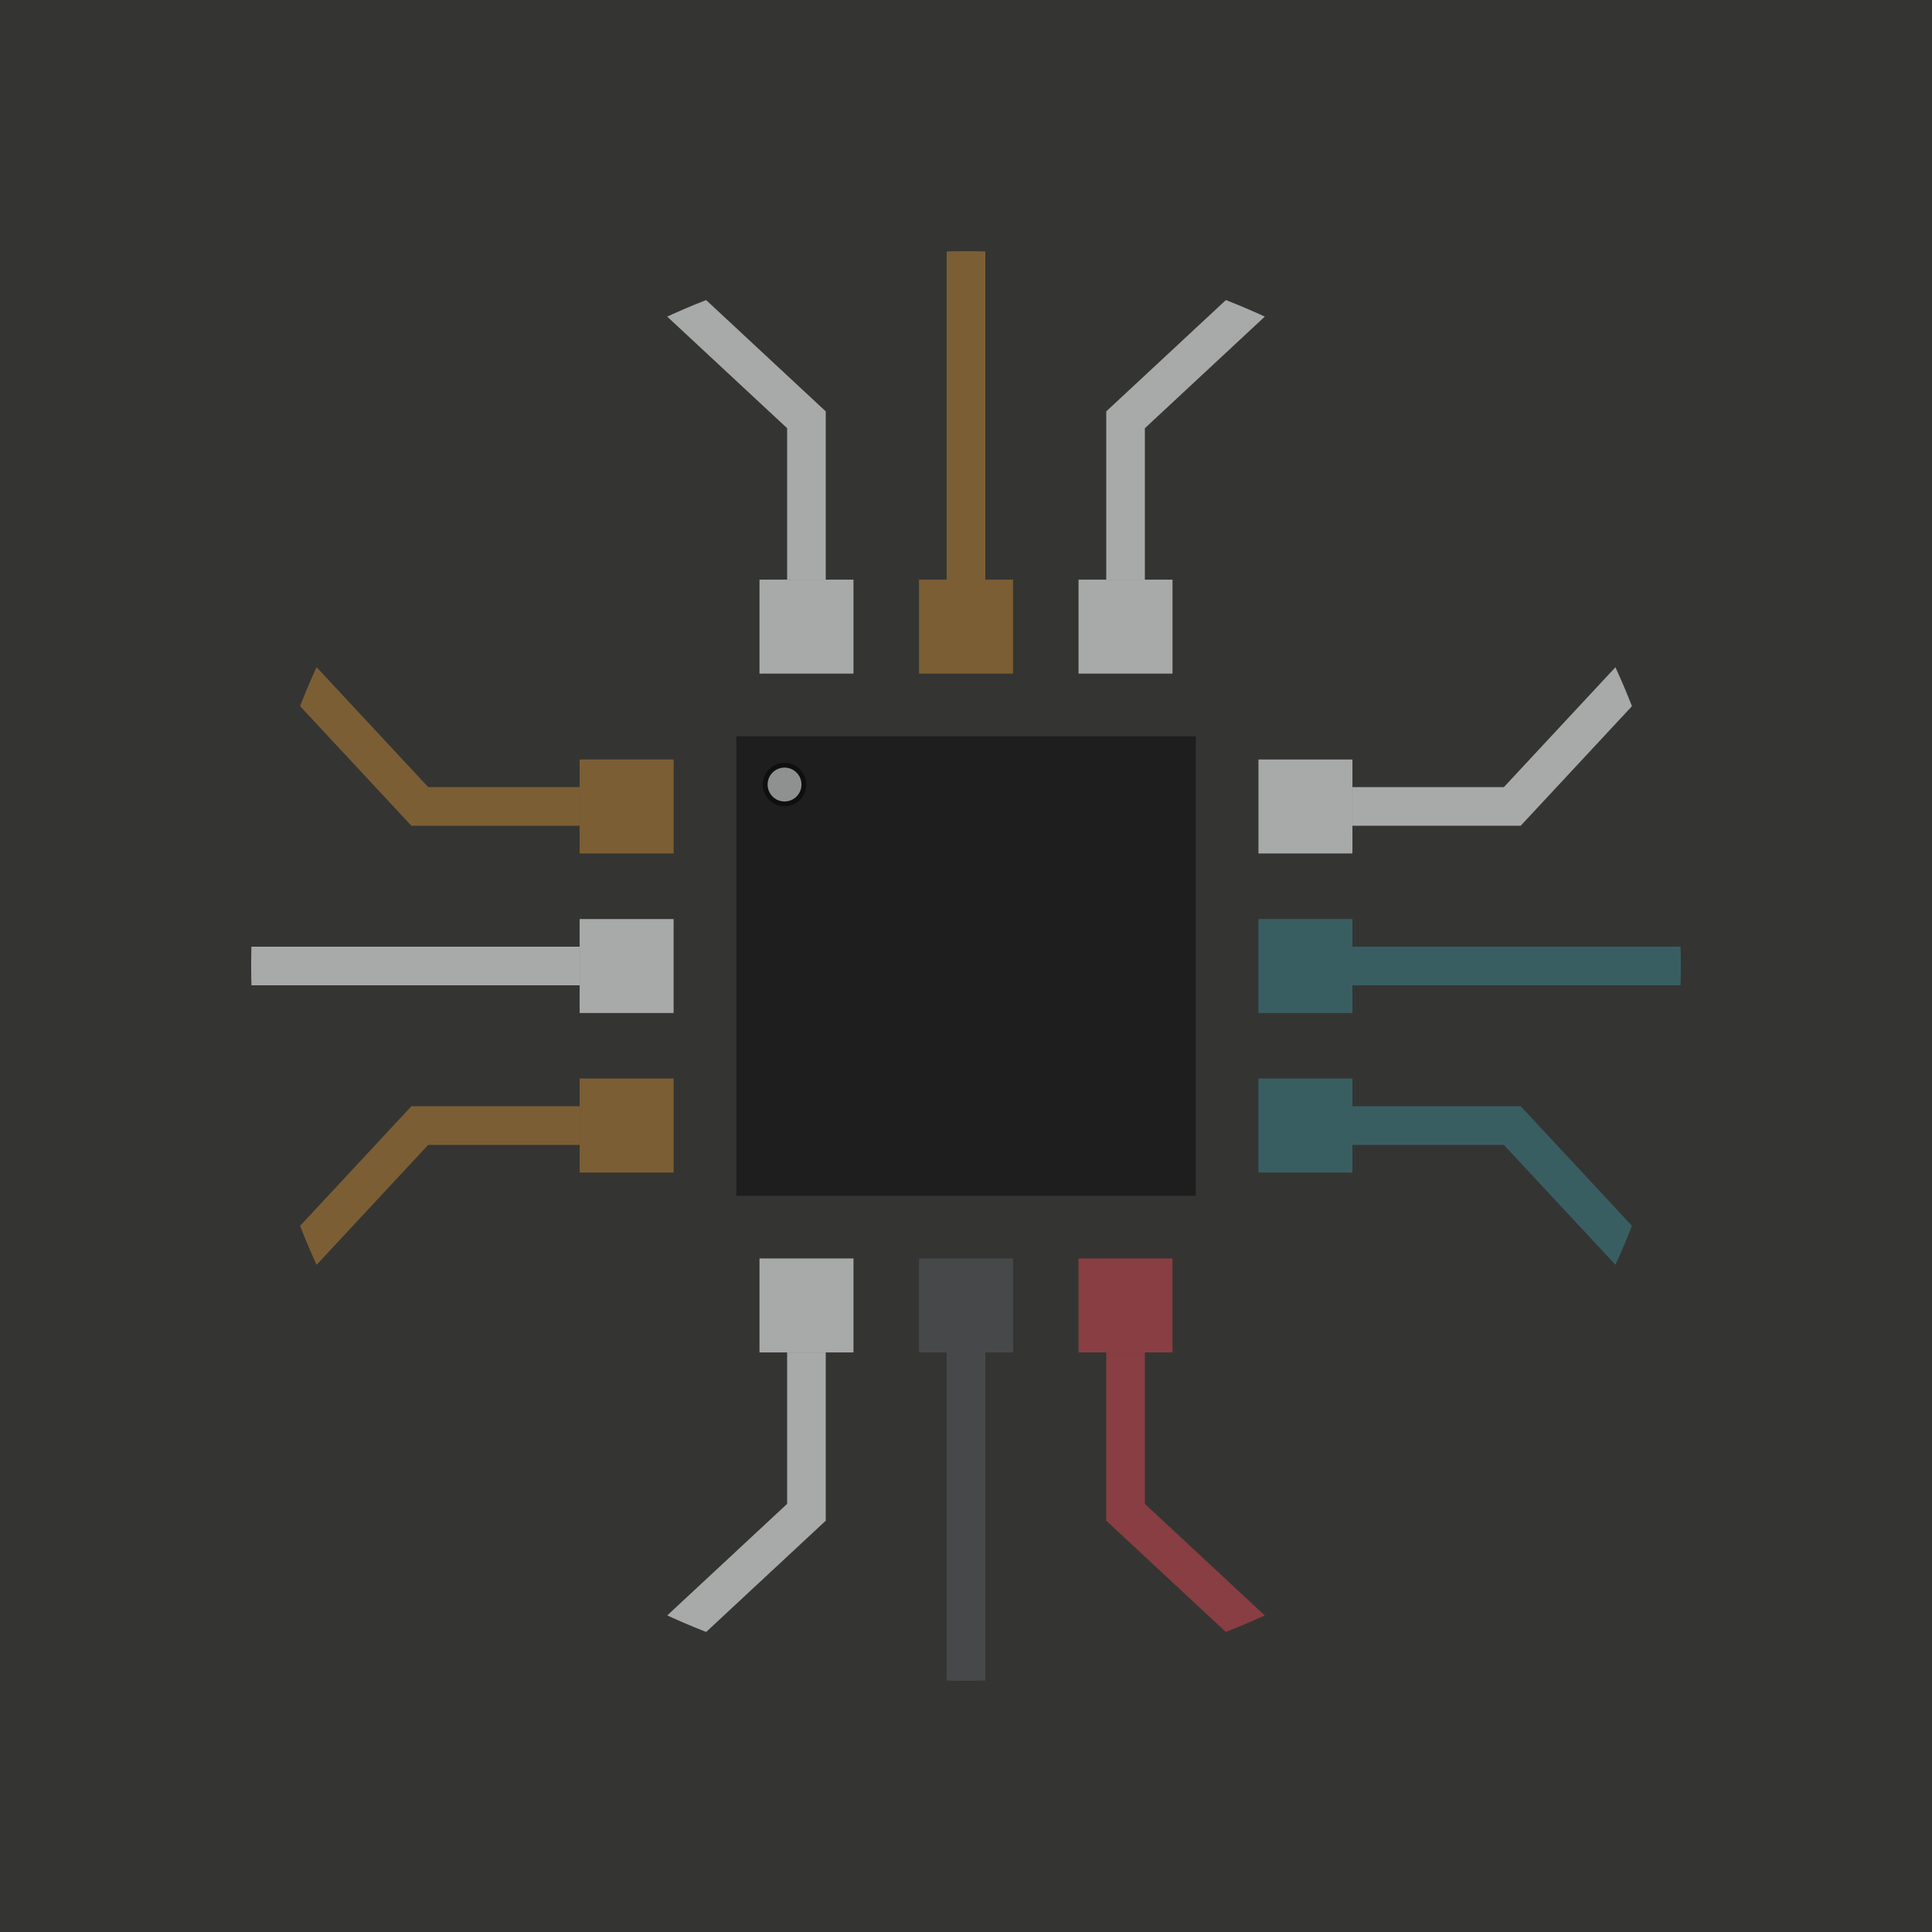 <?xml version="1.0" encoding="UTF-8" standalone="no"?>
<svg
   xmlns:dc="http://purl.org/dc/elements/1.1/"
   xmlns:cc="http://creativecommons.org/ns#"
   xmlns:rdf="http://www.w3.org/1999/02/22-rdf-syntax-ns#"
   xmlns:svg="http://www.w3.org/2000/svg"
   xmlns="http://www.w3.org/2000/svg"
   xmlns:sodipodi="http://sodipodi.sourceforge.net/DTD/sodipodi-0.dtd"
   xmlns:inkscape="http://www.inkscape.org/namespaces/inkscape"
   width="100"
   height="100"
   viewBox="0 0 26.458 26.458"
   version="1.1"
   id="svg8"
   inkscape:version="1.0.1 (1.0.1+r75)"
   sodipodi:docname="BloomIcon.svg"
   inkscape:export-filename="/home/nav/Projects/Bloom/src/Insight/UserInterfaces/InsightWindow/Images/BloomIconv1.png"
   inkscape:export-xdpi="96"
   inkscape:export-ydpi="96">
  <defs
     id="defs2">
    <inkscape:path-effect
       effect="powerstroke"
       id="path-effect2043"
       is_visible="true"
       lpeversion="1"
       offset_points="4,0.088"
       sort_points="true"
       interpolator_type="CubicBezierJohan"
       interpolator_beta="0.2"
       start_linecap_type="zerowidth"
       linejoin_type="extrp_arc"
       miter_limit="4"
       scale_width="1"
       end_linecap_type="zerowidth" />
    <inkscape:path-effect
       effect="spiro"
       id="path-effect2041"
       is_visible="true"
       lpeversion="1" />
    <inkscape:path-effect
       effect="powerstroke"
       id="path-effect2037"
       is_visible="true"
       lpeversion="1"
       offset_points="0,0.132"
       sort_points="true"
       interpolator_type="CubicBezierJohan"
       interpolator_beta="0.2"
       start_linecap_type="zerowidth"
       linejoin_type="extrp_arc"
       miter_limit="4"
       scale_width="1"
       end_linecap_type="zerowidth" />
    <inkscape:path-effect
       effect="spiro"
       id="path-effect2035"
       is_visible="true"
       lpeversion="1" />
    <inkscape:path-effect
       effect="powerstroke"
       id="path-effect2031"
       is_visible="true"
       lpeversion="1"
       offset_points="0,0.132"
       sort_points="true"
       interpolator_type="CubicBezierJohan"
       interpolator_beta="0.2"
       start_linecap_type="zerowidth"
       linejoin_type="extrp_arc"
       miter_limit="4"
       scale_width="1"
       end_linecap_type="zerowidth" />
    <inkscape:path-effect
       effect="spiro"
       id="path-effect2029"
       is_visible="true"
       lpeversion="1" />
    <inkscape:path-effect
       effect="simplify"
       id="path-effect2027"
       is_visible="true"
       lpeversion="1"
       steps="1"
       threshold="0.075"
       smooth_angles="360"
       helper_size="0"
       simplify_individual_paths="false"
       simplify_just_coalesce="false" />
    <inkscape:path-effect
       effect="powerstroke"
       id="path-effect2023"
       is_visible="true"
       lpeversion="1"
       offset_points="0,0.132"
       sort_points="true"
       interpolator_type="CubicBezierJohan"
       interpolator_beta="0.2"
       start_linecap_type="zerowidth"
       linejoin_type="extrp_arc"
       miter_limit="4"
       scale_width="1"
       end_linecap_type="zerowidth" />
    <inkscape:path-effect
       effect="spiro"
       id="path-effect2021"
       is_visible="true"
       lpeversion="1" />
    <inkscape:path-effect
       effect="simplify"
       id="path-effect2019"
       is_visible="true"
       lpeversion="1"
       steps="1"
       threshold="0.075"
       smooth_angles="360"
       helper_size="0"
       simplify_individual_paths="false"
       simplify_just_coalesce="false" />
    <inkscape:path-effect
       effect="powerstroke"
       id="path-effect2015"
       is_visible="true"
       lpeversion="1"
       offset_points="0,0.132"
       sort_points="true"
       interpolator_type="CubicBezierJohan"
       interpolator_beta="0.2"
       start_linecap_type="zerowidth"
       linejoin_type="extrp_arc"
       miter_limit="4"
       scale_width="1"
       end_linecap_type="zerowidth" />
    <inkscape:path-effect
       effect="spiro"
       id="path-effect2013"
       is_visible="true"
       lpeversion="1" />
    <inkscape:path-effect
       effect="simplify"
       id="path-effect2011"
       is_visible="true"
       lpeversion="1"
       steps="1"
       threshold="0.075"
       smooth_angles="360"
       helper_size="0"
       simplify_individual_paths="false"
       simplify_just_coalesce="false" />
    <inkscape:path-effect
       effect="powerstroke"
       id="path-effect2007"
       is_visible="true"
       lpeversion="1"
       offset_points="0,0.132"
       sort_points="true"
       interpolator_type="CubicBezierJohan"
       interpolator_beta="0.2"
       start_linecap_type="zerowidth"
       linejoin_type="extrp_arc"
       miter_limit="4"
       scale_width="1"
       end_linecap_type="zerowidth" />
    <inkscape:path-effect
       effect="spiro"
       id="path-effect2005"
       is_visible="true"
       lpeversion="1" />
    <inkscape:path-effect
       effect="simplify"
       id="path-effect2003"
       is_visible="true"
       lpeversion="1"
       steps="1"
       threshold="0.014"
       smooth_angles="360"
       helper_size="0"
       simplify_individual_paths="false"
       simplify_just_coalesce="false" />
    <inkscape:path-effect
       effect="powerstroke"
       id="path-effect1999"
       is_visible="true"
       lpeversion="1"
       offset_points="0,0.132"
       sort_points="true"
       interpolator_type="CubicBezierJohan"
       interpolator_beta="0.2"
       start_linecap_type="zerowidth"
       linejoin_type="extrp_arc"
       miter_limit="4"
       scale_width="1"
       end_linecap_type="zerowidth" />
    <inkscape:path-effect
       effect="spiro"
       id="path-effect1997"
       is_visible="true"
       lpeversion="1" />
    <inkscape:path-effect
       effect="simplify"
       id="path-effect1995"
       is_visible="true"
       lpeversion="1"
       steps="1"
       threshold="0.014"
       smooth_angles="360"
       helper_size="0"
       simplify_individual_paths="false"
       simplify_just_coalesce="false" />
    <inkscape:path-effect
       effect="powerstroke"
       id="path-effect1991"
       is_visible="true"
       lpeversion="1"
       offset_points="0,0.132"
       sort_points="true"
       interpolator_type="CubicBezierJohan"
       interpolator_beta="0.2"
       start_linecap_type="zerowidth"
       linejoin_type="extrp_arc"
       miter_limit="4"
       scale_width="1"
       end_linecap_type="zerowidth" />
    <inkscape:path-effect
       effect="spiro"
       id="path-effect1989"
       is_visible="true"
       lpeversion="1" />
    <inkscape:path-effect
       effect="simplify"
       id="path-effect1987"
       is_visible="true"
       lpeversion="1"
       steps="1"
       threshold="0.5"
       smooth_angles="360"
       helper_size="0"
       simplify_individual_paths="false"
       simplify_just_coalesce="false" />
    <inkscape:path-effect
       effect="powerstroke"
       id="path-effect1983"
       is_visible="true"
       lpeversion="1"
       offset_points="0,0.132"
       sort_points="true"
       interpolator_type="CubicBezierJohan"
       interpolator_beta="0.2"
       start_linecap_type="zerowidth"
       linejoin_type="extrp_arc"
       miter_limit="4"
       scale_width="1"
       end_linecap_type="zerowidth" />
    <inkscape:path-effect
       effect="spiro"
       id="path-effect1981"
       is_visible="true"
       lpeversion="1" />
    <inkscape:path-effect
       effect="powerstroke"
       id="path-effect1977"
       is_visible="true"
       lpeversion="1"
       offset_points="0,0.132"
       sort_points="true"
       interpolator_type="CubicBezierJohan"
       interpolator_beta="0.2"
       start_linecap_type="zerowidth"
       linejoin_type="extrp_arc"
       miter_limit="4"
       scale_width="1"
       end_linecap_type="zerowidth" />
    <inkscape:path-effect
       effect="spiro"
       id="path-effect1975"
       is_visible="true"
       lpeversion="1" />
    <inkscape:path-effect
       effect="spiro"
       id="path-effect1971"
       is_visible="true"
       lpeversion="1" />
    <inkscape:path-effect
       effect="spiro"
       id="path-effect1965"
       is_visible="true"
       lpeversion="1" />
    <inkscape:path-effect
       effect="spiro"
       id="path-effect1943"
       is_visible="true"
       lpeversion="1" />
    <rect
       x="2.259"
       y="4.468"
       width="22.286"
       height="20.035"
       id="rect1929" />
  </defs>
  <sodipodi:namedview
     id="base"
     pagecolor="#343532"
     bordercolor="#666666"
     borderopacity="1.0"
     inkscape:pageopacity="0"
     inkscape:pageshadow="2"
     inkscape:zoom="7.9999999"
     inkscape:cx="102.2779"
     inkscape:cy="63.009498"
     inkscape:document-units="px"
     inkscape:current-layer="layer2"
     inkscape:document-rotation="0"
     showgrid="false"
     units="px"
     inkscape:window-width="3440"
     inkscape:window-height="1353"
     inkscape:window-x="2560"
     inkscape:window-y="34"
     inkscape:window-maximized="1" />
  <g
     inkscape:groupmode="layer"
     id="layer6"
     inkscape:label="Layer 5"
     style="display:inline">
    <rect
       style="display:inline;fill:#343532;fill-opacity:1;stroke:none;stroke-width:1.221;stroke-miterlimit:4;stroke-dasharray:none;stroke-opacity:0.611"
       id="rect1934"
       width="26.458"
       height="26.458"
       x="-2.220446e-16"
       y="-2.220446e-16" />
  </g>
  <g
     inkscape:groupmode="layer"
     id="layer2"
     inkscape:label="Layer 2"
     style="display:inline">
    <path
       style="opacity:1;fill:#a8a9a9;fill-opacity:1;stroke:none;stroke-width:0.215;stroke-miterlimit:4;stroke-dasharray:none;stroke-opacity:1"
       d="m 11.688,17.234 h -1.287 v 1.287 h 1.287 z"
       id="path3020" />
    <path
       style="opacity:1;fill:#46484a;fill-opacity:1;stroke:none;stroke-width:0.215;stroke-miterlimit:4;stroke-dasharray:none;stroke-opacity:1"
       d="m 13.873,17.234 h -1.287 v 1.287 h 1.287 z"
       id="path3018" />
    <path
       style="opacity:1;fill:#883e42;fill-opacity:1;stroke:none;stroke-width:0.215;stroke-miterlimit:4;stroke-dasharray:none;stroke-opacity:1"
       d="m 16.057,17.234 h -1.287 v 1.287 h 1.287 z"
       id="rect3462-6-0-7" />
    <rect
       style="display:inline;fill:#1e1e1e;fill-opacity:1;stroke:none;stroke-width:0.215;stroke-miterlimit:4;stroke-dasharray:none;stroke-opacity:1"
       id="rect3447"
       width="6.293"
       height="6.293"
       x="10.083"
       y="10.083" />
    <path
       style="opacity:1;fill:#a8a9a9;fill-opacity:1;stroke:none;stroke-width:0.215;stroke-miterlimit:4;stroke-dasharray:none;stroke-opacity:1"
       d="m 11.688,7.938 h -1.287 v 1.287 h 1.287 z"
       id="path3014" />
    <path
       style="opacity:1;fill:#7c5e35;fill-opacity:1;stroke:none;stroke-width:0.215;stroke-miterlimit:4;stroke-dasharray:none;stroke-opacity:1"
       d="m 13.873,7.938 h -1.287 v 1.287 h 1.287 z"
       id="path3012" />
    <path
       style="opacity:1;fill:#a8a9a9;fill-opacity:1;stroke:none;stroke-width:0.215;stroke-miterlimit:4;stroke-dasharray:none;stroke-opacity:1"
       d="m 16.057,7.938 h -1.287 v 1.287 h 1.287 z"
       id="rect3462-6-0-7-3" />
    <path
       style="display:inline;fill:none;stroke:#883e42;stroke-width:0.529;stroke-linecap:butt;stroke-linejoin:miter;stroke-miterlimit:4;stroke-dasharray:none;stroke-opacity:1"
       d="m 15.414,18.521 v 2.189 l 1.828,1.701"
       id="path2868-1" />
    <path
       style="display:inline;fill:none;stroke:#a8a9a9;stroke-width:0.529;stroke-linecap:butt;stroke-linejoin:miter;stroke-miterlimit:4;stroke-dasharray:none;stroke-opacity:1"
       d="m 11.044,18.521 v 2.189 l -1.828,1.701"
       id="path2868-4-96" />
    <path
       style="display:inline;fill:none;stroke:#46484a;stroke-width:0.529;stroke-linecap:butt;stroke-linejoin:miter;stroke-miterlimit:4;stroke-dasharray:none;stroke-opacity:1"
       d="M 13.229,18.521 V 23.303"
       id="path2885-2" />
    <path
       style="display:inline;fill:none;stroke:#a8a9a9;stroke-width:0.529;stroke-linecap:butt;stroke-linejoin:miter;stroke-miterlimit:4;stroke-dasharray:none;stroke-opacity:1"
       d="M 11.044,7.938 V 5.749 L 9.216,4.048"
       id="path2868-1-1" />
    <path
       style="display:inline;fill:none;stroke:#a8a9a9;stroke-width:0.529;stroke-linecap:butt;stroke-linejoin:miter;stroke-miterlimit:4;stroke-dasharray:none;stroke-opacity:1"
       d="M 15.414,7.938 V 5.749 l 1.828,-1.701"
       id="path2868-4-96-2" />
    <path
       style="display:inline;fill:none;stroke:#7c5e35;stroke-width:0.529;stroke-linecap:butt;stroke-linejoin:miter;stroke-miterlimit:4;stroke-dasharray:none;stroke-opacity:1"
       d="M 13.229,7.938 V 3.156"
       id="path2885-2-0" />
    <path
       style="display:inline;fill:none;stroke:#a8a9a9;stroke-width:0.529;stroke-linecap:butt;stroke-linejoin:miter;stroke-miterlimit:4;stroke-dasharray:none;stroke-opacity:1"
       d="m 18.521,11.044 h 2.189 l 1.701,-1.828"
       id="path2868" />
    <path
       style="display:inline;fill:none;stroke:#395e62;stroke-width:0.529;stroke-linecap:butt;stroke-linejoin:miter;stroke-miterlimit:4;stroke-dasharray:none;stroke-opacity:1"
       d="m 18.521,15.414 h 2.189 l 1.701,1.828"
       id="path2868-4" />
    <path
       style="display:inline;fill:none;stroke:#395e62;stroke-width:0.529;stroke-linecap:butt;stroke-linejoin:miter;stroke-miterlimit:4;stroke-dasharray:none;stroke-opacity:1"
       d="m 18.521,13.229 h 4.782"
       id="path2885" />
    <path
       style="display:inline;fill:none;stroke:#7c5e35;stroke-width:0.529;stroke-linecap:butt;stroke-linejoin:miter;stroke-miterlimit:4;stroke-dasharray:none;stroke-opacity:1"
       d="M 7.938,11.044 H 5.749 L 4.048,9.216"
       id="path2868-9" />
    <path
       style="display:inline;fill:none;stroke:#7c5e35;stroke-width:0.529;stroke-linecap:butt;stroke-linejoin:miter;stroke-miterlimit:4;stroke-dasharray:none;stroke-opacity:1"
       d="m 7.938,15.414 h -2.189 l -1.701,1.828"
       id="path2868-4-9" />
    <path
       style="display:inline;fill:none;stroke:#a8a9a9;stroke-width:0.529;stroke-linecap:butt;stroke-linejoin:miter;stroke-miterlimit:4;stroke-dasharray:none;stroke-opacity:1"
       d="M 7.938,13.229 H 3.156"
       id="path2885-4" />
    <rect
       style="display:inline;opacity:1;fill:#7c5e35;fill-opacity:1;stroke:none;stroke-width:0.215;stroke-miterlimit:4;stroke-dasharray:none;stroke-opacity:1"
       id="rect3462-2-5"
       width="1.287"
       height="1.287"
       x="-9.225"
       y="10.401"
       transform="scale(-1,1)" />
    <rect
       style="display:inline;opacity:1;fill:#a8a9a9;fill-opacity:1;stroke:none;stroke-width:0.215;stroke-miterlimit:4;stroke-dasharray:none;stroke-opacity:1"
       id="rect3462-3-7-9"
       width="1.287"
       height="1.287"
       x="-9.225"
       y="12.586"
       transform="scale(-1,1)" />
    <rect
       style="display:inline;opacity:1;fill:#7c5e35;fill-opacity:1;stroke:none;stroke-width:0.215;stroke-miterlimit:4;stroke-dasharray:none;stroke-opacity:1"
       id="rect3462-6-0-3"
       width="1.287"
       height="1.287"
       x="-9.225"
       y="14.77"
       transform="scale(-1,1)" />
    <rect
       style="display:inline;opacity:1;fill:#a8a9a9;fill-opacity:1;stroke:none;stroke-width:0.215;stroke-miterlimit:4;stroke-dasharray:none;stroke-opacity:1"
       id="rect3462-2"
       width="1.287"
       height="1.287"
       x="17.234"
       y="10.401" />
    <rect
       style="display:inline;opacity:1;fill:#395e62;fill-opacity:1;stroke:none;stroke-width:0.215;stroke-miterlimit:4;stroke-dasharray:none;stroke-opacity:1"
       id="rect3462-3-7"
       width="1.287"
       height="1.287"
       x="17.234"
       y="12.586" />
    <rect
       style="display:inline;opacity:1;fill:#395e62;fill-opacity:1;stroke:none;stroke-width:0.215;stroke-miterlimit:4;stroke-dasharray:none;stroke-opacity:1"
       id="rect3462-6-0"
       width="1.287"
       height="1.287"
       x="17.234"
       y="14.77" />
    <circle
       style="fill:#a8a9a9;fill-opacity:0.814;stroke:#0f0f0f;stroke-width:0.066;stroke-miterlimit:4;stroke-dasharray:none;stroke-opacity:1"
       id="path3034"
       cx="10.744"
       cy="10.744"
       r="0.265" />
  </g>
  <g
     inkscape:label="Layer 1"
     inkscape:groupmode="layer"
     id="layer1"
     style="display:inline">
    <circle
       style="fill:none;fill-opacity:1;stroke:#343532;stroke-width:1.587;stroke-miterlimit:4;stroke-dasharray:none;stroke-opacity:1"
       id="path900"
       cx="13.229"
       cy="13.229"
       r="10.583" />
  </g>
</svg>
